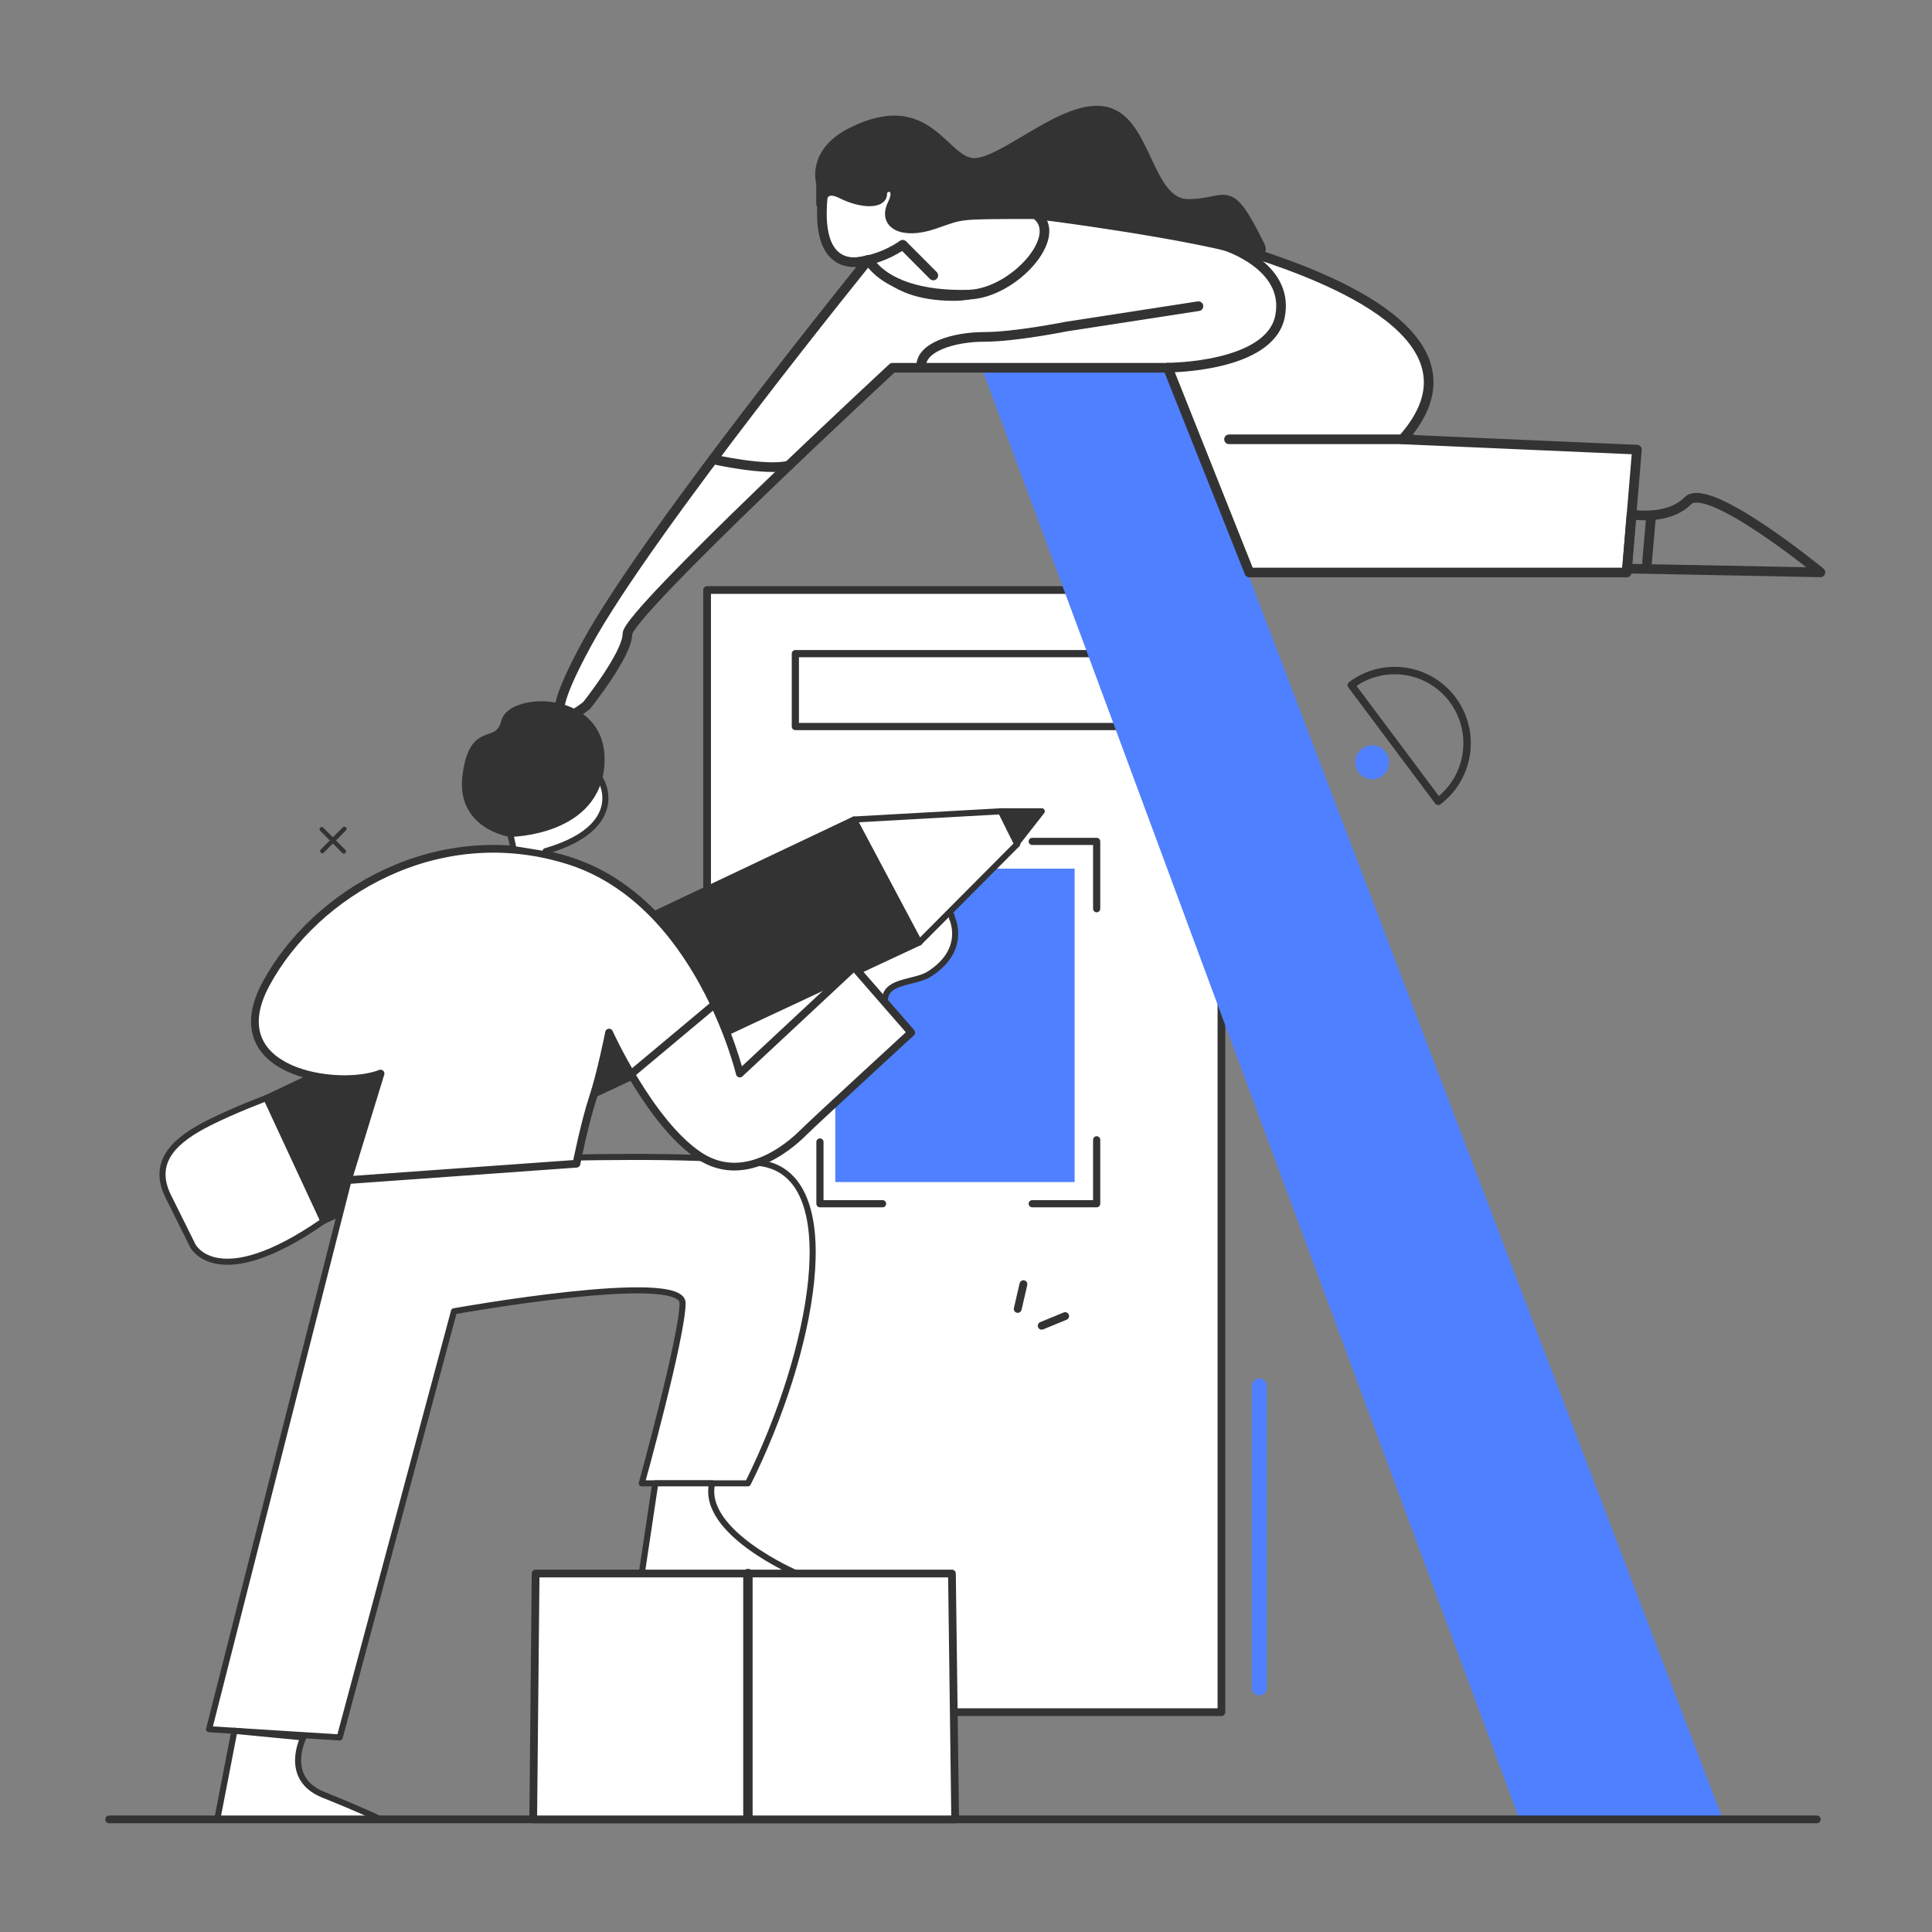 <svg width="260" height="260" viewBox="0 0 260 260" fill="none" xmlns="http://www.w3.org/2000/svg">
<rect x="0" y="0" width="260" height="260" fill="#808080" stroke="none"/>
<path d="M164.377 79.402H95.158V230.415H164.377V79.402Z" fill="white" stroke="#333333" stroke-width="1.04" stroke-miterlimit="10" stroke-linecap="round" stroke-linejoin="round"/>
<path d="M138.914 113.232H147.584V122.292" stroke="#333333" stroke-width="0.966" stroke-miterlimit="10" stroke-linecap="round" stroke-linejoin="round"/>
<path d="M118.771 161.992H110.344V153.684" stroke="#333333" stroke-width="0.966" stroke-miterlimit="10" stroke-linecap="round" stroke-linejoin="round"/>
<path d="M147.584 153.39V161.992H138.914" stroke="#333333" stroke-width="0.966" stroke-miterlimit="10" stroke-linecap="round" stroke-linejoin="round"/>
<path d="M144.618 116.898H112.406V159.077H144.618V116.898Z" fill="#4F80FF"/>
<path d="M128.109 123.52C128.109 123.52 130.304 127.928 124.811 131.239C122.615 132.346 118.872 131.991 119.095 134.926C119.317 137.861 113.773 131.209 113.773 131.209C113.773 131.209 128.109 120.209 128.109 123.52Z" fill="white" stroke="#333333" stroke-width="0.817" stroke-miterlimit="10" stroke-linecap="round" stroke-linejoin="round"/>
<path d="M35.824 147.783L43.513 164.328L123.718 126.831L114.927 110.287L35.824 147.783Z" fill="#333333" stroke="#333333" stroke-width="0.817" stroke-miterlimit="10" stroke-linecap="round" stroke-linejoin="round"/>
<path d="M47.407 156.874C47.407 156.874 91.86 154.406 102.847 156.61C113.834 158.814 109.443 181.98 100.651 199.621H86.367C86.367 199.621 91.86 179.766 91.86 175.358C91.86 170.95 61.095 176.465 61.095 176.465L45.718 233.818L28.135 232.711L47.407 156.874Z" fill="white" stroke="#333333" stroke-width="0.817" stroke-miterlimit="10" stroke-linecap="round" stroke-linejoin="round"/>
<path d="M29.238 244.847L31.545 232.923L40.832 233.817C40.832 233.817 38.03 239.332 43.523 241.536C49.017 243.74 51.212 244.847 51.212 244.847H29.238Z" fill="white" stroke="#333333" stroke-width="0.817" stroke-miterlimit="10" stroke-linecap="round" stroke-linejoin="round"/>
<path d="M156.87 87.963H107.035V97.774H156.87V87.963Z" stroke="#333333" stroke-width="0.966" stroke-miterlimit="10" stroke-linecap="round" stroke-linejoin="round"/>
<path d="M88.186 199.621L86.365 211.758H107.236C107.236 211.758 94.317 206.243 95.835 199.621H88.186Z" fill="white" stroke="#333333" stroke-width="0.817" stroke-miterlimit="10" stroke-linecap="round" stroke-linejoin="round"/>
<path d="M25.939 167.639C25.939 167.639 29.237 174.261 43.522 164.328L35.833 147.783C35.833 147.783 31.705 149.307 28.144 151.094C23.753 153.298 20.253 156.203 22.651 161.017C25.939 167.639 25.939 167.639 25.939 167.639Z" fill="white" stroke="#333333" stroke-width="0.817" stroke-miterlimit="10" stroke-linecap="round" stroke-linejoin="round"/>
<path d="M134.704 109.18L114.926 110.287L123.717 126.831L136.899 113.587L134.704 109.18Z" fill="white" stroke="#333333" stroke-width="0.817" stroke-miterlimit="10" stroke-linecap="round" stroke-linejoin="round"/>
<path d="M134.705 109.18H140.198L136.84 113.466L134.705 109.18Z" fill="#333333" stroke="#333333" stroke-width="0.817" stroke-miterlimit="10" stroke-linecap="round" stroke-linejoin="round"/>
<path d="M131.74 48.516L204.49 244.847H231.855L157.002 48.516H131.74Z" fill="#4F80FF"/>
<path d="M78.951 94.931C78.951 94.931 70.716 101.817 78.951 86.663C87.186 71.51 117.374 34.318 117.374 34.318C117.374 34.318 118.75 39.833 128.351 39.833C137.952 39.833 139.328 28.814 139.328 28.814C139.328 28.814 161.281 31.566 169.516 34.328C177.751 37.091 201.08 45.348 188.728 59.13L220.292 60.511L218.916 77.046H168.14L157.163 49.492H120.116C120.116 49.492 84.434 82.55 84.434 85.313C84.434 88.075 78.951 94.931 78.951 94.931Z" fill="white" stroke="#333333" stroke-width="1.299" stroke-miterlimit="10" stroke-linecap="round" stroke-linejoin="round"/>
<path d="M116.848 34.958C116.848 34.958 109.574 37.863 110.727 26.447C111.881 15.031 121.613 24.02 123.606 30.55C123.606 30.55 135.21 26.051 139.327 28.813C143.445 31.576 136.475 39.477 130.354 39.65C124.233 39.833 119.084 38.36 116.848 34.958Z" fill="white" stroke="#333333" stroke-width="1.299" stroke-miterlimit="10" stroke-linecap="round" stroke-linejoin="round"/>
<path d="M110.505 24.68C110.505 24.68 109.129 20.546 114.622 17.794C125.032 12.563 126.975 21.927 131.092 21.927C135.21 21.927 143.445 13.66 148.928 15.041C154.411 16.423 154.422 27.442 159.905 27.442C165.388 27.442 165.176 24.243 169.506 32.957C170.881 35.709 165.388 31.576 139.317 28.823C128.341 28.823 129.716 28.823 125.599 30.205C121.481 31.586 118.74 30.205 120.106 27.452C121.471 24.7 118.73 24.7 118.73 26.071C118.73 27.442 115.988 27.452 113.236 26.071C110.485 24.69 110.495 27.452 110.495 27.452V24.68H110.505Z" fill="#333333" stroke="#333333" stroke-width="1.299" stroke-miterlimit="10" stroke-linecap="round" stroke-linejoin="round"/>
<path d="M125.599 37.071L121.481 32.937C121.481 32.937 119.013 34.826 115.441 35.263" stroke="#333333" stroke-width="1.299" stroke-miterlimit="10" stroke-linecap="round" stroke-linejoin="round"/>
<path d="M95.947 61.811C95.947 61.811 103.12 63.436 106.125 62.654" stroke="#333333" stroke-width="1.299" stroke-miterlimit="10" stroke-linecap="round" stroke-linejoin="round"/>
<path d="M161.281 41.204L143.445 43.956C143.445 43.956 136.586 45.337 132.469 45.337C128.351 45.337 123.728 46.718 123.981 49.471" stroke="#333333" stroke-width="1.299" stroke-miterlimit="10" stroke-linecap="round" stroke-linejoin="round"/>
<path d="M219.564 69.225C219.564 69.225 224.41 70.139 227.152 67.386C229.893 64.634 244.987 77.025 244.987 77.025L218.957 76.517L219.564 69.225Z" stroke="#333333" stroke-width="1.299" stroke-miterlimit="10" stroke-linecap="round" stroke-linejoin="round"/>
<path d="M221.656 75.644L222.203 69.347" stroke="#333333" stroke-width="1.299" stroke-miterlimit="10" stroke-linecap="round" stroke-linejoin="round"/>
<path d="M157.162 49.471C157.162 49.471 170.88 49.471 172.256 42.585C173.632 35.699 164.709 33.018 164.709 33.018" stroke="#333333" stroke-width="1.299" stroke-miterlimit="10" stroke-linecap="round" stroke-linejoin="round"/>
<path d="M165.398 59.119H190.103" stroke="#333333" stroke-width="1.299" stroke-miterlimit="10" stroke-linecap="round" stroke-linejoin="round"/>
<path d="M46.812 158.813L77.577 156.609C77.577 156.609 78.679 151.094 79.772 147.783C80.875 144.472 81.967 138.958 81.967 138.958C81.967 138.958 87.461 151.094 94.057 155.502C100.653 159.91 107.239 153.298 108.342 152.191C109.444 151.084 122.626 138.958 122.626 138.958L114.938 130.132L99.56 144.472C99.56 144.472 94.067 121.306 76.484 115.791C58.901 110.276 42.421 120.199 35.835 132.336C29.249 144.472 45.719 146.676 51.212 144.472L46.812 158.813Z" fill="white" stroke="#333333" stroke-width="1.04" stroke-miterlimit="10" stroke-linecap="round" stroke-linejoin="round"/>
<path d="M69.027 113.841L68.663 112.226C68.663 112.226 64.717 109.708 66.781 107.544C68.845 105.381 69.563 108.621 69.563 108.621L70.373 108.438C70.373 108.438 70.19 107.626 70.635 105.828C71.081 104.03 74.49 104.112 75.471 104.741C76.463 105.371 78.881 104.833 79.508 103.837C80.135 102.842 86.144 110.855 73.418 114.552" fill="white"/>
<path d="M69.027 113.841L68.663 112.226C68.663 112.226 64.717 109.708 66.781 107.544C68.845 105.381 69.563 108.621 69.563 108.621L70.373 108.438C70.373 108.438 70.19 107.626 70.635 105.828C71.081 104.03 74.49 104.112 75.471 104.741C76.463 105.371 78.881 104.833 79.508 103.837C80.135 102.842 86.144 110.855 73.418 114.552" stroke="#333333" stroke-width="0.817" stroke-miterlimit="10" stroke-linecap="round" stroke-linejoin="round"/>
<path d="M68.672 112.216C68.672 112.216 61.681 111.231 62.663 104.213C63.644 97.195 66.962 100.699 67.853 97.104C68.743 93.499 81.389 93.224 80.944 102.67C80.499 112.115 68.672 112.216 68.672 112.216Z" fill="#333333" stroke="#333333" stroke-width="0.817" stroke-miterlimit="10" stroke-linecap="round" stroke-linejoin="round"/>
<path d="M244.501 244.847H14.69" stroke="#333333" stroke-width="1.04" stroke-miterlimit="10" stroke-linecap="round" stroke-linejoin="round"/>
<path d="M72.082 211.758L71.758 244.847H128.543L128.108 211.758H72.082Z" fill="white" stroke="#333333" stroke-width="1.04" stroke-miterlimit="10" stroke-linecap="round" stroke-linejoin="round"/>
<path d="M100.652 244.288V211.758" stroke="#333333" stroke-width="1.263" stroke-miterlimit="10" stroke-linecap="round" stroke-linejoin="round"/>
<path d="M137.73 172.819L136.961 176.15" stroke="#333333" stroke-width="1.054" stroke-miterlimit="10" stroke-linecap="round" stroke-linejoin="round"/>
<path d="M143.344 177.115L140.188 178.415" stroke="#333333" stroke-width="1.054" stroke-miterlimit="10" stroke-linecap="round" stroke-linejoin="round"/>
<path d="M84.557 144.859L96.282 135.048" stroke="#333333" stroke-width="1.04" stroke-miterlimit="10" stroke-linecap="round" stroke-linejoin="round"/>
<path d="M169.475 228.16C168.918 228.16 168.463 227.703 168.463 227.145V186.52C168.463 185.961 168.918 185.504 169.475 185.504C170.031 185.504 170.486 185.961 170.486 186.52V227.145C170.486 227.703 170.031 228.16 169.475 228.16Z" fill="#4F80FF"/>
<path d="M181.848 92.198C186.147 88.959 192.258 89.832 195.485 94.148C198.712 98.465 197.842 104.599 193.543 107.839L181.848 92.198Z" stroke="#333333" stroke-miterlimit="10" stroke-linecap="round" stroke-linejoin="round"/>
<path d="M184.659 104.873C185.916 104.873 186.935 103.85 186.935 102.588C186.935 101.326 185.916 100.303 184.659 100.303C183.402 100.303 182.383 101.326 182.383 102.588C182.383 103.85 183.402 104.873 184.659 104.873Z" fill="#4F80FF"/>
<path d="M43.301 111.597L46.275 114.583" stroke="#333333" stroke-width="0.591" stroke-miterlimit="10" stroke-linecap="round" stroke-linejoin="round"/>
<path d="M46.343 111.546L43.369 114.532" stroke="#333333" stroke-width="0.591" stroke-miterlimit="10" stroke-linecap="round" stroke-linejoin="round"/>
</svg>
